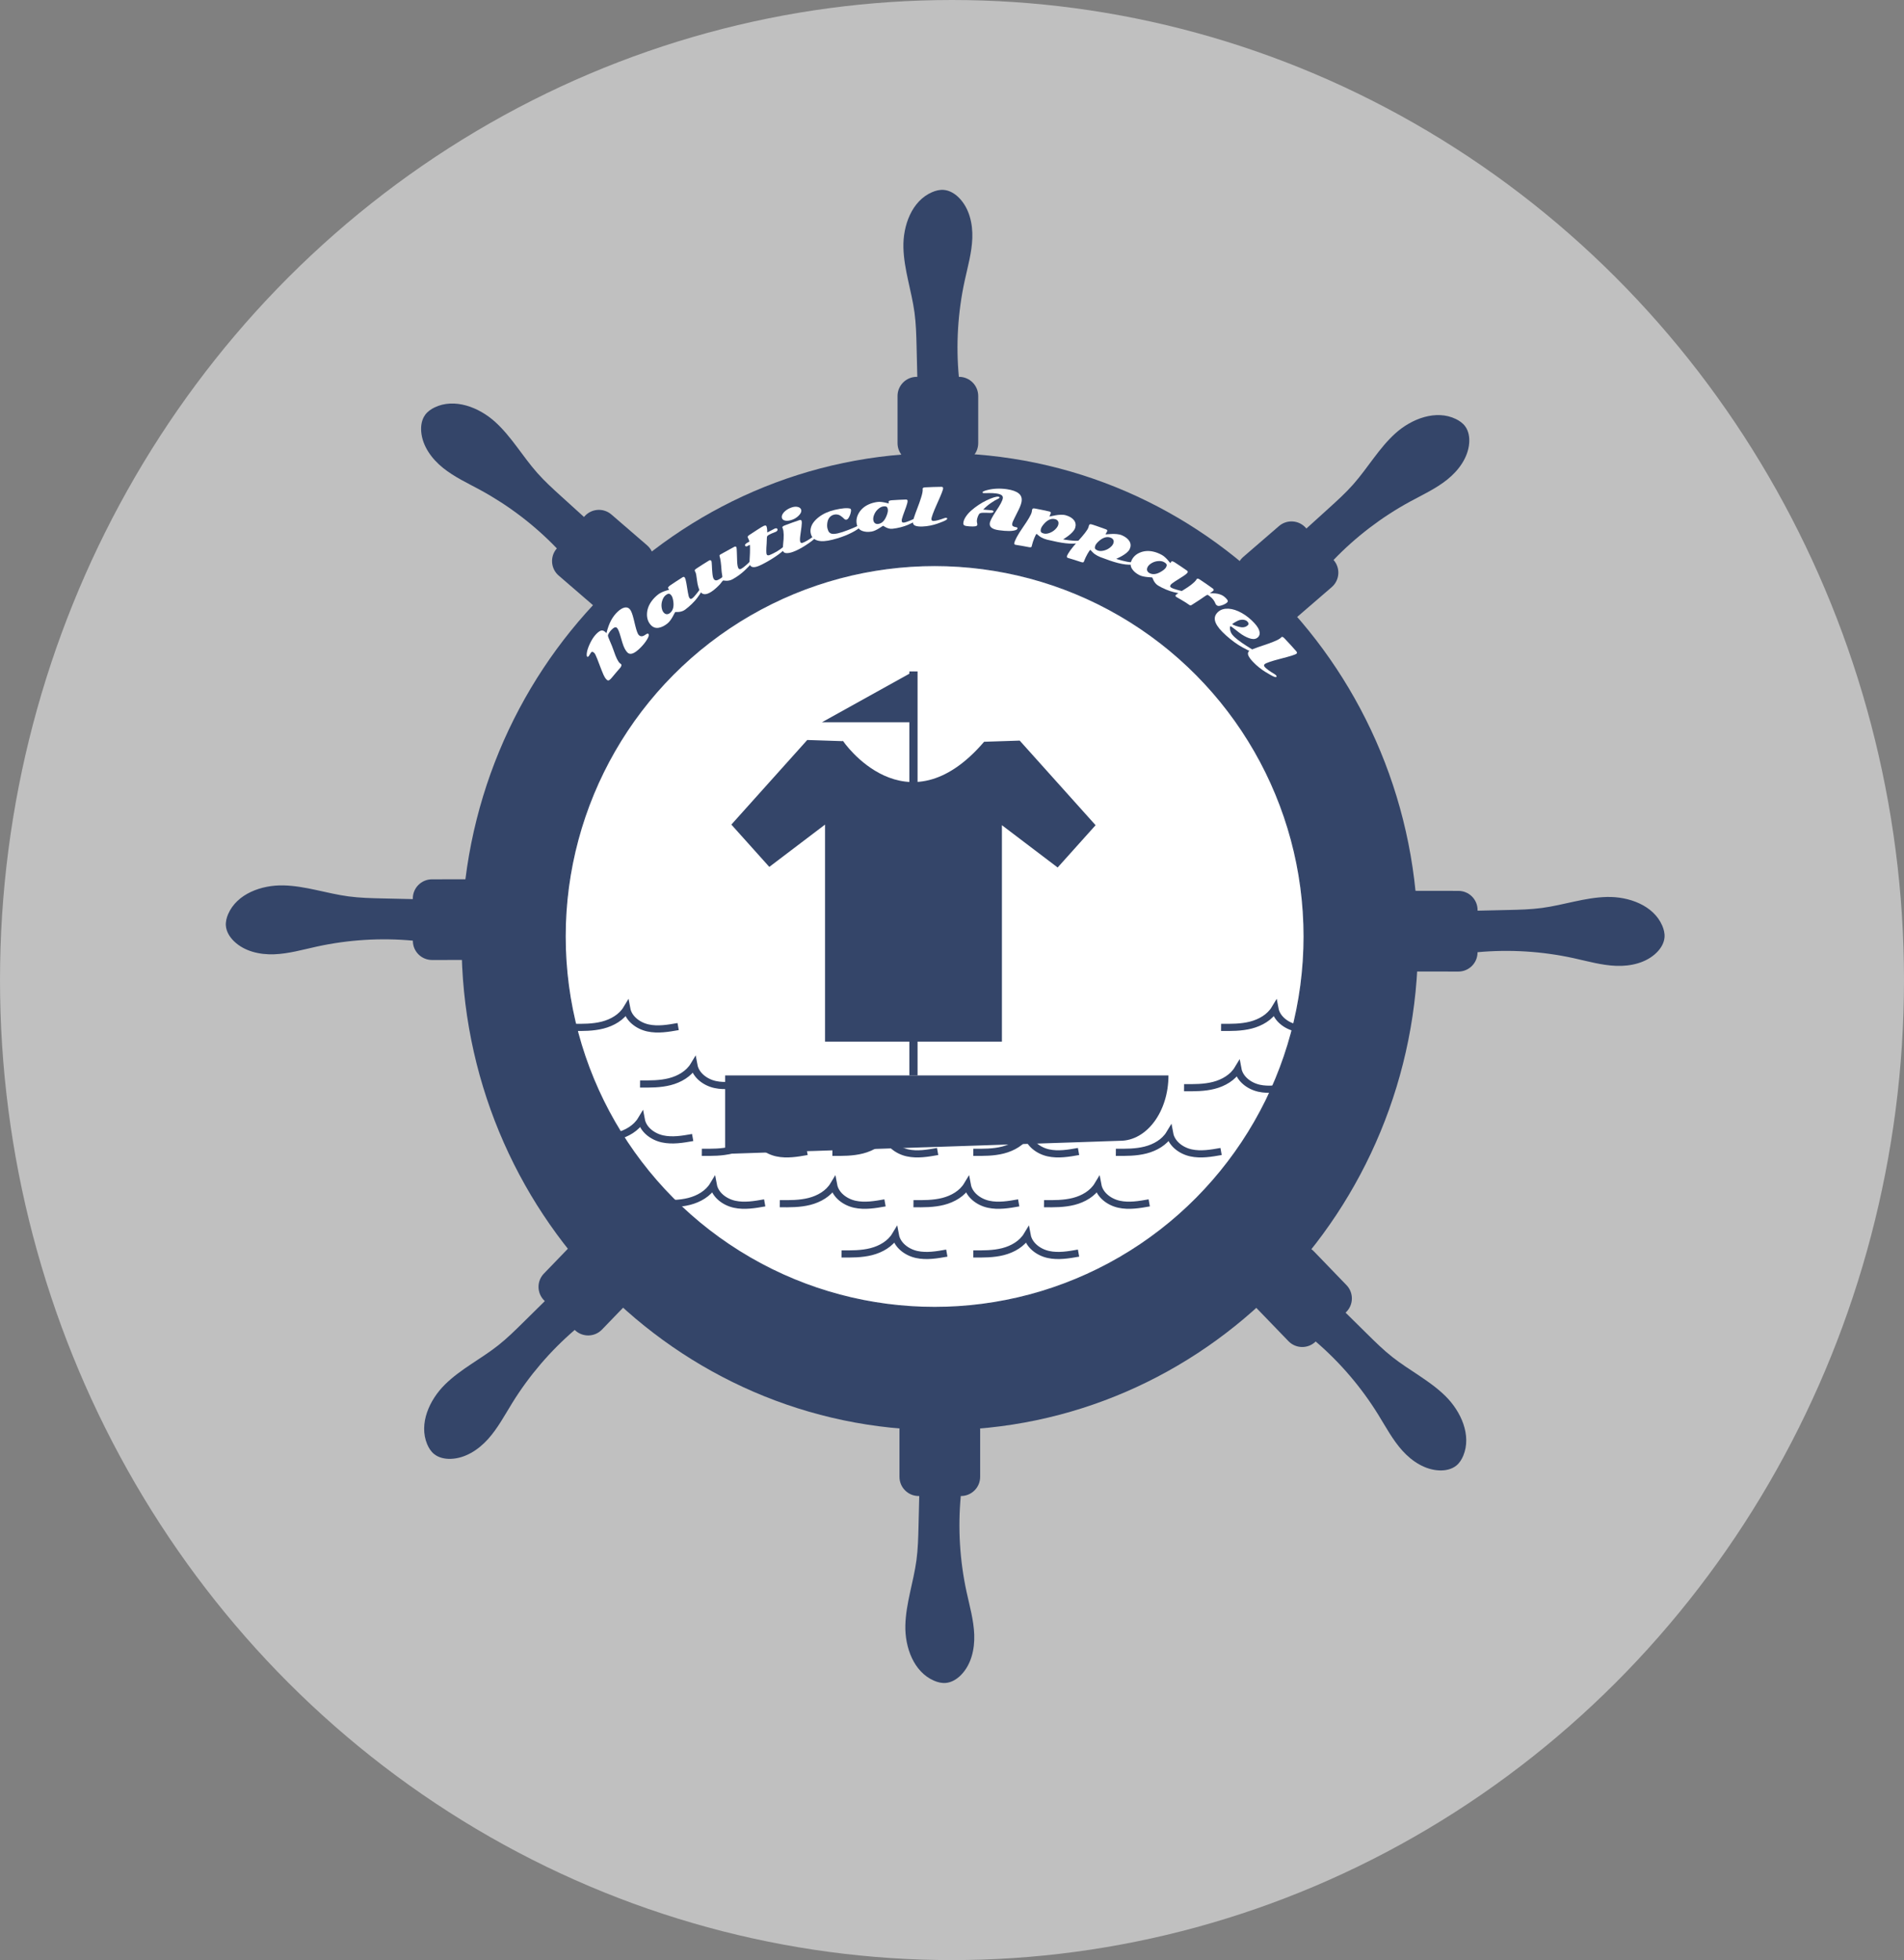 <?xml version="1.0" encoding="utf-8"?>
<!-- Generator: Adobe Illustrator 17.1.0, SVG Export Plug-In . SVG Version: 6.00 Build 0)  -->
<!DOCTYPE svg PUBLIC "-//W3C//DTD SVG 1.1//EN" "http://www.w3.org/Graphics/SVG/1.1/DTD/svg11.dtd">
<svg version="1.1" id="Layer_1" xmlns="http://www.w3.org/2000/svg" xmlns:xlink="http://www.w3.org/1999/xlink" x="0px" y="0px"
	 viewBox="0 0 371 382" enable-background="new 0 0 371 382" xml:space="preserve">
<rect x="0" y="0" width="371" height="382" fill="#808080" stroke="none"/>
<ellipse opacity="0.5" fill="#FFFFFF" cx="185.5" cy="191" rx="185.5" ry="191"/>
<g>
	<g>
		<defs>
			<rect id="SVGID_1_" x="44" y="37" width="280.349" height="291"/>
		</defs>
		<clipPath id="SVGID_2_">
			<use xlink:href="#SVGID_1_"  overflow="visible"/>
		</clipPath>
		<g clip-path="url(#SVGID_2_)">
			<defs>
				<rect id="SVGID_3_" x="44" y="37" width="280.349" height="291"/>
			</defs>
			<clipPath id="SVGID_4_">
				<use xlink:href="#SVGID_3_"  overflow="visible"/>
			</clipPath>
			<path clip-path="url(#SVGID_4_)" fill="#344569" d="M276.312,183.51c0,52.588-41.721,95.219-93.188,95.219
				c-51.465,0-93.187-42.631-93.187-95.219s41.721-95.219,93.187-95.219C234.591,88.291,276.312,130.922,276.312,183.51"/>
			<path clip-path="url(#SVGID_4_)" fill="#FFFFFF" d="M254.103,182.51c0,39.924-32.231,72.289-71.989,72.289
				s-71.989-32.365-71.989-72.289s32.231-72.289,71.989-72.289S254.103,142.586,254.103,182.51"/>
			
				<ellipse clip-path="url(#SVGID_4_)" fill="none" stroke="#344569" stroke-width="0.206" stroke-miterlimit="10" cx="182.114" cy="182.51" rx="71.989" ry="72.289"/>
			<path clip-path="url(#SVGID_4_)" fill="#344569" d="M190.609,77.177v9.183c0,2.061-1.672,3.733-3.733,3.733h-8.254
				c-2.062,0-3.734-1.672-3.734-3.733v-9.183c0-2.061,1.672-3.733,3.734-3.733h0.119c-0.047-1.968-0.096-3.936-0.141-5.904
				c-0.054-2.211-0.109-4.423-0.404-6.616c-0.575-4.256-2.058-8.39-2.162-12.685c-0.103-4.294,1.631-9.071,5.572-10.78
				c0.718-0.313,1.501-0.51,2.282-0.448c1.15,0.09,2.195,0.739,3.002,1.563c1.981,2.02,2.67,5.016,2.569,7.842
				c-0.101,2.826-0.897,5.574-1.496,8.338c-1.327,6.123-1.711,12.453-1.127,18.689h0.041
				C188.937,73.444,190.609,75.116,190.609,77.177"/>
			<path clip-path="url(#SVGID_4_)" fill="#344569" d="M259.488,114.426l-6.952,6.002c-1.56,1.346-3.918,1.175-5.264-0.386
				l-5.395-6.246c-1.348-1.562-1.176-3.92,0.385-5.267l6.95-6.002c1.56-1.348,3.918-1.175,5.267,0.388l0.078,0.089
				c1.459-1.321,2.916-2.645,4.376-3.966c1.637-1.486,3.277-2.973,4.742-4.63c2.847-3.216,5.006-7.041,8.188-9.926
				c3.184-2.884,7.931-4.693,11.802-2.828c0.706,0.341,1.367,0.804,1.831,1.436c0.682,0.928,0.875,2.144,0.778,3.294
				c-0.234,2.818-2.052,5.298-4.258,7.068c-2.204,1.771-4.804,2.965-7.289,4.317c-5.502,2.998-10.544,6.843-14.881,11.362
				l0.027,0.032C261.22,110.722,261.047,113.08,259.488,114.426"/>
			<path clip-path="url(#SVGID_4_)" fill="#344569" d="M284.163,189.346l-9.183-0.012c-2.061-0.003-3.732-1.677-3.728-3.738
				l0.01-8.254c0.003-2.062,1.676-3.733,3.737-3.73l9.184,0.013c2.061,0.003,3.73,1.676,3.728,3.739v0.119
				c1.968-0.044,3.936-0.09,5.904-0.134c2.211-0.05,4.424-0.102,6.617-0.395c4.256-0.569,8.392-2.048,12.687-2.145
				c4.294-0.097,9.068,1.642,10.772,5.586c0.311,0.72,0.509,1.503,0.446,2.283c-0.092,1.149-0.742,2.194-1.567,2.999
				c-2.022,1.978-5.02,2.662-7.846,2.558c-2.825-0.105-5.573-0.904-8.335-1.508c-6.122-1.335-12.451-1.726-18.688-1.15v0.041
				C287.899,187.679,286.224,189.349,284.163,189.346"/>
			<path clip-path="url(#SVGID_4_)" fill="#344569" d="M251.058,261.377l-6.378-6.608c-1.432-1.482-1.389-3.847,0.093-5.278
				l5.939-5.732c1.485-1.433,3.849-1.39,5.28,0.092l6.378,6.608c1.432,1.482,1.39,3.847-0.094,5.28l-0.085,0.083
				c1.399,1.384,2.801,2.765,4.202,4.149c1.574,1.553,3.15,3.108,4.886,4.48c3.369,2.663,7.308,4.606,10.364,7.625
				c3.057,3.018,5.126,7.658,3.478,11.626c-0.301,0.724-0.726,1.41-1.331,1.908c-0.889,0.733-2.093,0.991-3.246,0.959
				c-2.827-0.078-5.404-1.756-7.294-3.858c-1.889-2.104-3.226-4.634-4.714-7.039c-3.297-5.327-7.418-10.147-12.169-14.229
				l-0.03,0.028C254.853,262.901,252.489,262.86,251.058,261.377"/>
			<path clip-path="url(#SVGID_4_)" fill="#344569" d="M190.986,287.823v-9.183c0-2.061-1.672-3.733-3.733-3.733h-8.254
				c-2.062,0-3.734,1.672-3.734,3.733v9.183c0,2.061,1.672,3.733,3.734,3.733h0.119c-0.047,1.968-0.096,3.936-0.141,5.904
				c-0.054,2.211-0.109,4.423-0.404,6.616c-0.575,4.256-2.058,8.39-2.162,12.685c-0.103,4.294,1.631,9.071,5.572,10.78
				c0.718,0.313,1.501,0.51,2.283,0.448c1.149-0.09,2.194-0.739,3-1.563c1.981-2.02,2.67-5.016,2.569-7.842
				s-0.897-5.574-1.496-8.338c-1.327-6.123-1.711-12.453-1.127-18.689h0.041C189.314,291.556,190.986,289.884,190.986,287.823"/>
			<path clip-path="url(#SVGID_4_)" fill="#344569" d="M108.862,112.173l6.952,6.002c1.56,1.346,3.918,1.175,5.264-0.386
				l5.395-6.246c1.348-1.562,1.176-3.92-0.385-5.267l-6.95-6.002c-1.56-1.348-3.918-1.175-5.267,0.388l-0.078,0.089
				c-1.459-1.321-2.916-2.645-4.376-3.966c-1.637-1.486-3.277-2.973-4.742-4.63c-2.847-3.216-5.006-7.041-8.189-9.926
				c-3.182-2.884-7.93-4.693-11.801-2.828c-0.705,0.341-1.367,0.804-1.831,1.436c-0.682,0.928-0.875,2.144-0.778,3.294
				c0.234,2.818,2.052,5.298,4.258,7.068c2.204,1.771,4.804,2.965,7.289,4.317c5.502,2.998,10.544,6.843,14.881,11.362l-0.027,0.032
				C107.129,108.468,107.302,110.826,108.862,112.173"/>
			<path clip-path="url(#SVGID_4_)" fill="#344569" d="M84.186,187.092l9.183-0.012c2.061-0.003,3.732-1.677,3.728-3.738
				l-0.01-8.254c-0.003-2.062-1.676-3.733-3.737-3.73l-9.184,0.013c-2.061,0.003-3.73,1.676-3.728,3.739v0.119
				c-1.968-0.044-3.936-0.09-5.904-0.134c-2.211-0.05-4.424-0.102-6.617-0.395c-4.256-0.569-8.392-2.048-12.687-2.145
				c-4.294-0.097-9.068,1.642-10.772,5.586c-0.311,0.72-0.509,1.503-0.446,2.283c0.092,1.149,0.742,2.194,1.567,2.999
				c2.022,1.978,5.02,2.662,7.844,2.558c2.826-0.105,5.574-0.904,8.337-1.508c6.122-1.335,12.451-1.726,18.688-1.15v0.041
				C80.451,185.426,82.125,187.095,84.186,187.092"/>
			<path clip-path="url(#SVGID_4_)" fill="#344569" d="M117.292,259.123l6.378-6.608c1.432-1.482,1.389-3.847-0.093-5.278
				l-5.939-5.732c-1.485-1.433-3.849-1.39-5.28,0.092l-6.378,6.608c-1.432,1.482-1.39,3.847,0.094,5.28l0.085,0.083
				c-1.399,1.384-2.801,2.765-4.202,4.149c-1.574,1.553-3.15,3.108-4.886,4.48c-3.369,2.663-7.308,4.606-10.364,7.625
				c-3.057,3.018-5.126,7.658-3.478,11.626c0.301,0.724,0.726,1.41,1.331,1.908c0.889,0.733,2.093,0.991,3.246,0.959
				c2.827-0.078,5.404-1.756,7.294-3.858c1.889-2.104,3.226-4.634,4.714-7.039c3.297-5.327,7.418-10.147,12.169-14.229l0.03,0.028
				C113.497,260.648,115.86,260.607,117.292,259.123"/>
			<path clip-path="url(#SVGID_4_)" fill="#344569" d="M218.251,222.328c5.211,0,9.427-5.698,9.427-12.74H141.3v15.288"/>
			
				<line clip-path="url(#SVGID_4_)" fill="none" stroke="#344569" stroke-width="1.595" stroke-miterlimit="10" x1="177.992" y1="209.588" x2="177.992" y2="130.854"/>
			<path clip-path="url(#SVGID_4_)" fill="#344569" d="M160.76,160.704l-10.859,8.244l-7.394-8.244l14.786-16.487l6.934,0.227
				v-0.109c0,0.125,12.314,17.966,27.531,0.227l6.934-0.227l14.786,16.487l-7.392,8.244l-10.86-8.244v42.184H160.76v-42.184"/>
			<polyline clip-path="url(#SVGID_4_)" fill="#344569" points="177.992,140.758 160.165,140.758 177.992,130.854 			"/>
			<path clip-path="url(#SVGID_4_)" fill="none" stroke="#344569" stroke-width="1.396" stroke-miterlimit="10" d="M111.632,200.226
				c1.942,0.018,3.91,0.035,5.791-0.447c1.881-0.481,3.699-1.523,4.699-3.188c0.359,1.941,2.215,3.323,4.143,3.745
				c1.928,0.421,3.931,0.076,5.873-0.269"/>
			<path clip-path="url(#SVGID_4_)" fill="none" stroke="#344569" stroke-width="1.396" stroke-miterlimit="10" d="M151.942,234.586
				c1.942,0.018,3.91,0.035,5.791-0.447c1.881-0.481,3.699-1.523,4.699-3.188c0.359,1.941,2.215,3.323,4.143,3.745
				c1.928,0.421,3.931,0.076,5.873-0.269"/>
			<path clip-path="url(#SVGID_4_)" fill="none" stroke="#344569" stroke-width="1.396" stroke-miterlimit="10" d="M177.992,234.586
				c1.942,0.018,3.91,0.035,5.791-0.447c1.881-0.481,3.699-1.523,4.699-3.188c0.359,1.941,2.215,3.323,4.143,3.745
				c1.928,0.421,3.931,0.076,5.873-0.269"/>
			<path clip-path="url(#SVGID_4_)" fill="none" stroke="#344569" stroke-width="1.396" stroke-miterlimit="10" d="M203.427,234.586
				c1.942,0.018,3.91,0.035,5.791-0.447c1.881-0.481,3.699-1.523,4.699-3.188c0.359,1.941,2.215,3.323,4.143,3.745
				c1.928,0.421,3.929,0.076,5.873-0.269"/>
			<path clip-path="url(#SVGID_4_)" fill="none" stroke="#344569" stroke-width="1.396" stroke-miterlimit="10" d="M163.984,244.376
				c1.942,0.018,3.91,0.035,5.791-0.447c1.881-0.481,3.699-1.523,4.699-3.188c0.359,1.941,2.215,3.323,4.143,3.745
				s3.931,0.076,5.873-0.269"/>
			<path clip-path="url(#SVGID_4_)" fill="none" stroke="#344569" stroke-width="1.396" stroke-miterlimit="10" d="M189.652,244.376
				c1.942,0.018,3.91,0.035,5.791-0.447c1.881-0.481,3.699-1.523,4.699-3.188c0.359,1.941,2.215,3.323,4.143,3.745
				s3.929,0.076,5.873-0.269"/>
			<path clip-path="url(#SVGID_4_)" fill="none" stroke="#344569" stroke-width="1.396" stroke-miterlimit="10" d="M217.426,224.572
				c1.942,0.018,3.91,0.035,5.791-0.447c1.881-0.481,3.699-1.523,4.699-3.188c0.359,1.941,2.215,3.323,4.143,3.745
				s3.929,0.076,5.873-0.269"/>
			<path clip-path="url(#SVGID_4_)" fill="none" stroke="#344569" stroke-width="1.396" stroke-miterlimit="10" d="M189.652,224.572
				c1.942,0.018,3.91,0.035,5.791-0.447c1.881-0.481,3.699-1.523,4.699-3.188c0.359,1.941,2.215,3.323,4.143,3.745
				s3.931,0.076,5.873-0.269"/>
			<path clip-path="url(#SVGID_4_)" fill="none" stroke="#344569" stroke-width="1.396" stroke-miterlimit="10" d="M162.195,224.572
				c1.942,0.018,3.91,0.035,5.791-0.447c1.881-0.481,3.699-1.523,4.699-3.188c0.359,1.941,2.215,3.323,4.143,3.745
				s3.929,0.076,5.873-0.269"/>
			<path clip-path="url(#SVGID_4_)" fill="none" stroke="#344569" stroke-width="1.396" stroke-miterlimit="10" d="M136.749,224.572
				c1.942,0.018,3.91,0.035,5.791-0.447c1.881-0.481,3.699-1.523,4.699-3.188c0.359,1.941,2.215,3.323,4.143,3.745
				s3.931,0.076,5.873-0.269"/>
			<path clip-path="url(#SVGID_4_)" fill="none" stroke="#344569" stroke-width="1.396" stroke-miterlimit="10" d="M124.717,211.253
				c1.942,0.018,3.91,0.035,5.791-0.447c1.881-0.481,3.699-1.523,4.699-3.188c0.359,1.941,2.215,3.323,4.143,3.745
				s3.929,0.076,5.873-0.269"/>
			<path clip-path="url(#SVGID_4_)" fill="none" stroke="#344569" stroke-width="1.396" stroke-miterlimit="10" d="M237.932,200.226
				c1.942,0.018,3.91,0.035,5.791-0.447c1.881-0.481,3.699-1.523,4.699-3.188c0.359,1.941,2.215,3.323,4.143,3.745
				c1.928,0.421,3.929,0.076,5.873-0.269"/>
			<path clip-path="url(#SVGID_4_)" fill="none" stroke="#344569" stroke-width="1.396" stroke-miterlimit="10" d="M230.716,211.977
				c1.942,0.018,3.91,0.035,5.791-0.447c1.881-0.481,3.699-1.523,4.699-3.188c0.359,1.941,2.215,3.323,4.143,3.745
				c1.928,0.421,3.931,0.076,5.873-0.269"/>
			<path clip-path="url(#SVGID_4_)" fill="none" stroke="#344569" stroke-width="1.396" stroke-miterlimit="10" d="M128.499,234.586
				c1.942,0.018,3.91,0.035,5.791-0.447c1.881-0.481,3.699-1.523,4.699-3.188c0.359,1.941,2.215,3.323,4.143,3.745
				c1.928,0.421,3.931,0.076,5.873-0.269"/>
			<path clip-path="url(#SVGID_4_)" fill="none" stroke="#344569" stroke-width="1.396" stroke-miterlimit="10" d="M114.464,221.849
				c1.942,0.018,3.91,0.035,5.791-0.447c1.881-0.481,3.699-1.523,4.699-3.188c0.359,1.941,2.215,3.323,4.143,3.745
				c1.928,0.421,3.931,0.076,5.873-0.269"/>
			<path clip-path="url(#SVGID_4_)" fill="#FFFFFF" d="M115.162,127.17c-0.173,0.273-0.258,0.41-0.429,0.684
				c-0.065,0.076-0.12,0.127-0.167,0.151c-0.048,0.025-0.096,0.017-0.145-0.025c-0.118-0.1-0.137-0.392-0.053-0.876
				s0.289-1.075,0.622-1.765c0.332-0.691,0.702-1.252,1.103-1.684c0.401-0.432,0.746-0.684,1.027-0.761
				c0.283-0.076,0.58,0.037,0.894,0.341c0.059,0.068,0.089,0.102,0.149,0.172c0.246-1,0.549-1.83,0.899-2.486
				c0.35-0.656,0.777-1.22,1.271-1.686c0.494-0.465,0.952-0.74,1.364-0.828c0.413-0.089,0.755,0.021,1.023,0.32
				c0.275,0.308,0.523,0.97,0.768,1.981c0.099,0.417,0.199,0.832,0.3,1.242c0.245,0.996,0.474,1.591,0.66,1.788
				c0.331,0.351,0.743,0.353,1.233,0.013c0.264-0.183,0.432-0.273,0.503-0.267c0.072,0.005,0.124,0.027,0.158,0.063
				c0.16,0.177,0.065,0.544-0.278,1.105c-0.342,0.562-0.793,1.114-1.353,1.662c-1.102,1.08-1.906,1.389-2.442,0.868
				c-0.376-0.364-0.716-1.007-1.001-1.937c-0.12-0.39-0.233-0.774-0.339-1.154c-0.252-0.912-0.485-1.49-0.715-1.722
				c-0.23-0.233-0.583-0.116-1.054,0.362c-0.274,0.278-0.715,0.854-0.696,1.162c0.025,0.403,0.689,1.611,1.145,2.994
				c0.416,1.257,0.81,2.038,1.158,2.354c0.102,0.084,0.154,0.125,0.257,0.209c0.078,0.071,0.09,0.178,0.039,0.324
				c-0.05,0.146-0.127,0.275-0.23,0.391c-0.662,0.756-0.988,1.14-1.632,1.92c-0.302,0.357-0.538,0.539-0.695,0.532
				c-0.076-0.003-0.169-0.05-0.271-0.134c-0.102-0.084-0.225-0.233-0.368-0.446c-0.143-0.213-0.37-0.7-0.667-1.47
				c-0.297-0.769-0.571-1.486-0.824-2.146c-0.253-0.662-0.451-1.06-0.602-1.19c-0.15-0.132-0.269-0.198-0.358-0.198
				C115.326,127.031,115.241,127.078,115.162,127.17"/>
			<path clip-path="url(#SVGID_4_)" fill="#FFFFFF" d="M130.553,114.106c0.969-0.658,1.459-0.977,2.443-1.598
				c0.09-0.062,0.174-0.087,0.248-0.075c0.075,0.013,0.13,0.045,0.167,0.098c0.137,0.203,0.248,0.598,0.342,1.182
				c0.093,0.585,0.187,1.164,0.284,1.737c0.096,0.574,0.195,0.928,0.292,1.067c0.097,0.138,0.185,0.209,0.264,0.212
				c0.078,0.003,0.19-0.047,0.335-0.149c0.146-0.101,0.371-0.344,0.68-0.725c0.309-0.382,0.516-0.647,0.615-0.802
				c0.1-0.154,0.186-0.256,0.261-0.305c0.132-0.085,0.23-0.08,0.293,0.019c0.136,0.208-0.203,0.806-0.964,1.815
				c-0.257,0.34-0.591,0.712-1.003,1.116c-0.411,0.403-0.852,0.779-1.324,1.129c-0.788,0.583-1.848,0.428-1.893,0.447
				c-0.142,0.061-0.68,1.527-1.503,2.204c-0.563,0.464-1.128,0.752-1.704,0.863c-0.628,0.12-1.168-0.072-1.619-0.587
				c-0.474-0.543-0.711-1.222-0.702-2.031c0.01-0.894,0.315-1.77,0.929-2.6c0.34-0.46,0.76-0.886,1.26-1.278
				c0.765-0.6,2.113-0.886,2.135-0.92c0.003-0.004-0.026-0.045-0.052-0.08c-0.053-0.068-0.08-0.102-0.134-0.171
				C130.104,114.541,130.22,114.35,130.553,114.106 M130.54,119.473c0.602-0.477,0.811-1.246,0.647-2.332
				c-0.075-0.499-0.193-0.859-0.357-1.08c-0.165-0.221-0.324-0.337-0.479-0.351c-0.155-0.013-0.368,0.083-0.64,0.289
				c-0.27,0.207-0.486,0.53-0.642,0.972c-0.156,0.439-0.208,0.884-0.158,1.33c0.05,0.444,0.174,0.784,0.364,1.021
				c0.19,0.236,0.397,0.362,0.62,0.377C130.118,119.713,130.332,119.638,130.54,119.473"/>
			<path clip-path="url(#SVGID_4_)" fill="#FFFFFF" d="M135.765,110.759c0.955-0.627,1.436-0.932,2.407-1.526
				c0.093-0.054,0.178-0.072,0.251-0.056c0.074,0.018,0.136,0.071,0.187,0.159c0.052,0.089,0.083,0.377,0.101,0.863
				c0.017,0.485,0.05,0.994,0.101,1.525c0.049,0.531,0.134,0.89,0.249,1.08c0.213,0.357,0.547,0.397,1.001,0.129
				c0.217-0.128,0.628-0.35,0.676-0.486c0.049-0.14-0.109-0.704-0.142-1.224c-0.084-1.305-0.196-2.275-0.393-2.861
				c-0.04-0.119,0.026-0.227,0.202-0.323c0.531-0.291,1.088-0.6,1.671-0.925c0.583-0.326,0.923-0.505,1.014-0.552
				c0.09-0.045,0.172-0.061,0.243-0.045c0.07,0.016,0.114,0.041,0.132,0.078c0.072,0.145,0.109,0.507,0.115,1.085
				c0.005,0.579,0.025,1.173,0.057,1.782c0.031,0.609,0.11,1.025,0.227,1.251c0.118,0.226,0.295,0.278,0.532,0.155
				c0.239-0.123,0.54-0.345,0.91-0.665s0.623-0.559,0.755-0.72c0.132-0.162,0.224-0.253,0.274-0.278
				c0.137-0.065,0.231-0.043,0.283,0.067c0.052,0.109,0.005,0.258-0.138,0.447c-0.145,0.19-0.326,0.401-0.543,0.633
				c-0.218,0.231-0.487,0.497-0.802,0.795c-0.726,0.685-1.522,1.264-2.393,1.743c-0.87,0.479-1.709,0.229-1.806,0.234
				c-0.11,0.004-0.485,0.558-0.656,0.748c-0.173,0.191-0.424,0.434-0.751,0.734c-0.327,0.3-0.643,0.547-0.951,0.742
				c-0.983,0.619-1.69,0.61-2.133-0.062c-0.152-0.233-0.286-0.55-0.394-0.955c-0.109-0.404-0.183-0.786-0.224-1.144
				c-0.109-0.947-0.212-1.513-0.323-1.688c-0.111-0.174-0.15-0.306-0.118-0.397C135.418,111.013,135.544,110.898,135.765,110.759"/>
			<path clip-path="url(#SVGID_4_)" fill="#FFFFFF" d="M149.506,103.775c0.578-0.309,0.868-0.461,1.452-0.758
				c0.286-0.111,0.463-0.074,0.532,0.109c0.07,0.182-0.022,0.346-0.273,0.495c-0.251,0.147-1.472,0.491-1.734,0.898
				c-0.089,0.137-0.05,0.792-0.098,1.386c-0.097,1.22-0.087,1.928,0,2.128c0.094,0.22,0.3,0.258,0.619,0.124
				c1.031-0.437,1.901-0.954,2.62-1.57c0.105-0.09,0.194-0.149,0.264-0.176c0.137-0.05,0.225-0.025,0.264,0.079
				c0.04,0.103-0.01,0.24-0.149,0.406c-0.424,0.509-1.134,1.072-2.118,1.717c-0.983,0.643-1.91,1.171-2.796,1.578
				c-0.503,0.233-0.916,0.346-1.246,0.339c-0.329-0.008-0.553-0.128-0.667-0.363c-0.116-0.239-0.15-0.774-0.085-1.607
				c0.074-0.934,0.056-2.35,0.017-2.371c-0.04-0.022-0.385,0.195-0.474,0.238c-0.22,0.102-0.364,0.083-0.433-0.063
				c-0.05-0.106-0.049-0.194,0.005-0.264c0.053-0.071,0.115-0.131,0.185-0.182c0.07-0.052,0.131-0.092,0.182-0.121
				c0.053-0.031,0.127-0.071,0.221-0.123c0.094-0.05,0.2-0.096,0.208-0.111c0.043-0.094-0.133-0.485-0.227-0.689
				c-0.034-0.068-0.052-0.102-0.085-0.171c-0.063-0.138,0.111-0.331,0.525-0.575c0.138-0.081,0.558-0.364,1.274-0.835
				c0.715-0.47,1.165-0.735,1.34-0.806c0.28-0.115,0.452-0.093,0.516,0.062C149.453,102.814,149.504,103.224,149.506,103.775"/>
			<path clip-path="url(#SVGID_4_)" fill="#FFFFFF" d="M156.388,105.792c0.252-0.084,0.578-0.248,0.981-0.49
				c0.402-0.242,0.691-0.432,0.866-0.574c0.174-0.143,0.301-0.226,0.381-0.249c0.158-0.048,0.257-0.003,0.297,0.132
				c0.018,0.062-0.019,0.15-0.112,0.26c-0.304,0.358-0.919,0.817-1.813,1.397c-0.893,0.58-1.709,1.01-2.467,1.284
				c-0.47,0.171-0.886,0.252-1.251,0.244c-0.366-0.009-0.6-0.142-0.702-0.406c-0.062-0.159-0.054-0.612,0.03-1.358
				c0.16-1.412,0.149-2.424-0.072-3.025c-0.028-0.071-0.043-0.107-0.072-0.178c-0.057-0.156,0.101-0.305,0.478-0.441
				c1.142-0.433,1.717-0.64,2.872-1.034c0.102-0.032,0.186-0.031,0.253,0.001c0.066,0.034,0.109,0.081,0.128,0.142
				c0.071,0.221,0.063,0.623-0.017,1.207c-0.08,0.584-0.158,1.159-0.234,1.725s-0.075,0.954-0.004,1.164
				C156.002,105.803,156.153,105.869,156.388,105.792 M156.103,99.324c0.107,0.342-0.037,0.713-0.426,1.118
				c-0.388,0.403-0.837,0.69-1.353,0.864c-0.517,0.174-0.946,0.23-1.292,0.162c-0.346-0.067-0.565-0.221-0.653-0.464
				c-0.088-0.244-0.057-0.504,0.096-0.783c0.151-0.278,0.386-0.536,0.707-0.774c0.319-0.238,0.693-0.428,1.116-0.566
				c0.423-0.14,0.811-0.167,1.16-0.081C155.807,98.886,156.021,99.062,156.103,99.324"/>
			<path clip-path="url(#SVGID_4_)" fill="#FFFFFF" d="M161.217,101.834c-0.072,0.443-0.066,0.835,0.022,1.169
				c0.088,0.333,0.193,0.572,0.317,0.716c0.123,0.143,0.275,0.239,0.456,0.286c0.612,0.156,1.681-0.101,3.237-0.708
				c0.739-0.288,1.277-0.51,1.609-0.68c0.332-0.168,0.53-0.256,0.592-0.267c0.134-0.025,0.212,0.019,0.233,0.131
				c0.021,0.112-0.059,0.247-0.242,0.398c-0.475,0.401-1.18,0.804-2.095,1.225c-0.916,0.421-1.958,0.775-3.131,1.075
				c-1.173,0.301-2.107,0.372-2.822,0.19c-0.713-0.183-1.172-0.587-1.367-1.221c-0.12-0.394-0.137-0.797-0.044-1.207
				c0.092-0.41,0.273-0.795,0.545-1.155c0.274-0.36,0.618-0.702,1.034-1.021c0.832-0.638,1.859-1.109,3.066-1.392
				c1.406-0.329,2.486-0.429,3.049-0.244c0.068,0.023,0.12,0.105,0.143,0.221s0,0.322-0.068,0.616
				c-0.068,0.295-0.178,0.576-0.329,0.848c-0.15,0.27-0.306,0.423-0.469,0.457c-0.165,0.035-0.311-0.01-0.442-0.137
				c-0.129-0.125-0.238-0.227-0.326-0.306c-0.088-0.08-0.205-0.169-0.351-0.27c-0.147-0.102-0.28-0.173-0.401-0.214
				c-0.12-0.041-0.26-0.07-0.421-0.084c-0.163-0.014-0.351,0.004-0.567,0.056c-0.214,0.052-0.417,0.158-0.606,0.317
				c-0.189,0.158-0.329,0.34-0.424,0.541C161.32,101.374,161.256,101.596,161.217,101.834"/>
			<path clip-path="url(#SVGID_4_)" fill="#FFFFFF" d="M173.703,97.499c1.122-0.076,1.682-0.105,2.804-0.146
				c0.106-0.008,0.187,0.013,0.243,0.061c0.057,0.048,0.088,0.105,0.093,0.168c0.017,0.244-0.079,0.641-0.28,1.193
				c-0.203,0.552-0.402,1.1-0.596,1.642c-0.194,0.543-0.28,0.899-0.266,1.067c0.016,0.169,0.054,0.274,0.119,0.315
				c0.065,0.043,0.181,0.056,0.351,0.043c0.169-0.014,0.474-0.111,0.915-0.284c0.442-0.174,0.743-0.301,0.901-0.384
				c0.156-0.084,0.279-0.128,0.364-0.133c0.152-0.008,0.231,0.047,0.238,0.164c0.013,0.248-0.559,0.596-1.68,1.084
				c-0.377,0.164-0.835,0.317-1.371,0.457c-0.536,0.141-1.084,0.242-1.645,0.304c-0.934,0.103-1.747-0.571-1.787-0.575
				c-0.141-0.018-1.29,0.965-2.29,1.125c-0.687,0.11-1.29,0.066-1.817-0.136c-0.575-0.218-0.93-0.66-1.06-1.332
				c-0.136-0.708-0.012-1.41,0.377-2.097c0.429-0.76,1.094-1.353,1.995-1.751c0.499-0.221,1.049-0.373,1.649-0.455
				c0.921-0.125,2.186,0.306,2.213,0.293c0.003-0.001,0-0.053-0.005-0.096c-0.012-0.085-0.018-0.129-0.031-0.214
				C173.12,97.647,173.307,97.541,173.703,97.499 M171.138,102.108c0.726-0.102,1.265-0.658,1.645-1.676
				c0.176-0.466,0.251-0.836,0.218-1.11c-0.032-0.273-0.109-0.455-0.231-0.545c-0.123-0.09-0.346-0.116-0.669-0.076
				s-0.655,0.209-0.995,0.509c-0.339,0.298-0.592,0.653-0.761,1.061c-0.169,0.408-0.227,0.762-0.182,1.062
				c0.047,0.3,0.158,0.513,0.335,0.64C170.674,102.099,170.887,102.143,171.138,102.108"/>
			<path clip-path="url(#SVGID_4_)" fill="#FFFFFF" d="M180.377,94.972c1.228-0.058,1.843-0.078,3.071-0.096
				c0.109,0.001,0.19,0.027,0.244,0.079c0.054,0.053,0.081,0.111,0.08,0.174c-0.003,0.353-0.417,1.363-1.18,3.048
				c-0.761,1.686-1.106,2.685-1.101,2.984c0.003,0.124,0.034,0.216,0.093,0.278c0.059,0.061,0.163,0.089,0.31,0.088
				c0.461-0.008,1.172-0.199,2.151-0.558c0.098-0.035,0.193-0.053,0.283-0.052c0.16,0.003,0.239,0.057,0.236,0.164
				c-0.001,0.092-0.083,0.183-0.243,0.279c-0.162,0.094-0.381,0.199-0.66,0.315c-0.28,0.116-0.618,0.243-1.014,0.381
				c-0.395,0.141-0.844,0.261-1.343,0.366c-0.497,0.105-1.019,0.168-1.567,0.19c-0.548,0.022-0.988-0.019-1.326-0.131
				c-0.337-0.111-0.517-0.337-0.539-0.681c-0.016-0.242,0.275-1.212,0.933-2.9c0.246-0.629,0.473-1.282,0.684-1.956
				c0.211-0.676,0.313-1.178,0.301-1.51c-0.005-0.076-0.008-0.115-0.014-0.191C179.773,95.077,179.972,94.984,180.377,94.972"/>
			<path clip-path="url(#SVGID_4_)" fill="#FFFFFF" d="M191.663,99.316c0.612,0.047,0.919,0.074,1.531,0.132
				c0.278,0.032,0.41,0.118,0.393,0.253c-0.012,0.098-0.087,0.167-0.225,0.207c-0.481,0.143-1.89-0.121-2.411,0.129
				c-0.297,0.143-0.565,0.963-0.598,1.367c-0.016,0.181-0.003,0.35,0.037,0.507c0.041,0.156,0.058,0.269,0.053,0.335
				c-0.016,0.177-0.154,0.286-0.416,0.327c-0.262,0.04-0.641,0.041-1.136,0.008c-0.497-0.034-0.82-0.092-0.974-0.18
				c-0.152-0.087-0.224-0.231-0.213-0.432c0.021-0.376,0.169-0.783,0.452-1.22c0.283-0.438,0.641-0.85,1.075-1.235
				c0.433-0.385,0.916-0.756,1.45-1.111c0.532-0.355,1.056-0.651,1.558-0.89c1.122-0.532,1.894-0.766,2.279-0.717
				c0.177,0.022,0.258,0.078,0.248,0.164c-0.012,0.085-0.111,0.173-0.296,0.256c-0.385,0.172-0.864,0.447-1.415,0.835
				c-0.552,0.388-1.043,0.808-1.477,1.257C191.612,99.311,191.629,99.312,191.663,99.316 M194.631,103.332
				c-1.265-0.174-1.858-0.607-1.774-1.344c0.049-0.42,0.448-1.226,1.239-2.403c0.792-1.177,1.239-2,1.306-2.486
				c0.037-0.273-0.058-0.483-0.293-0.631c-0.234-0.147-0.587-0.252-1.06-0.309c-0.473-0.057-0.956-0.078-1.451-0.062
				c-0.495,0.016-0.81,0.021-0.948,0.008c-0.138-0.013-0.203-0.07-0.194-0.171c0.012-0.129,0.32-0.275,0.926-0.43
				c1.168-0.298,2.446-0.359,3.804-0.165c1.076,0.154,1.855,0.439,2.334,0.837c0.479,0.398,0.651,0.945,0.527,1.635
				c-0.074,0.41-0.256,0.906-0.54,1.491c-0.286,0.585-0.558,1.134-0.82,1.649c-0.264,0.513-0.41,0.872-0.443,1.074
				c-0.034,0.202-0.013,0.35,0.062,0.443c0.094,0.119,0.301,0.204,0.619,0.26c0.195,0.035,0.302,0.072,0.32,0.114
				c0.018,0.041,0.025,0.081,0.017,0.12c-0.027,0.152-0.131,0.261-0.308,0.329C197.284,103.547,196.181,103.545,194.631,103.332"/>
			<path clip-path="url(#SVGID_4_)" fill="#FFFFFF" d="M201.766,99.122c1.096,0.209,1.642,0.323,2.732,0.567
				c0.105,0.026,0.174,0.071,0.214,0.134c0.039,0.062,0.05,0.125,0.035,0.19c-0.017,0.063-0.058,0.169-0.124,0.317
				s-0.127,0.329-0.127,0.329c0.067,0.052,1.964-0.583,3.179-0.238c0.739,0.211,1.275,0.54,1.601,0.974
				c0.327,0.435,0.397,0.934,0.22,1.495c-0.344,1.087-2.34,2.212-2.34,2.212c0.003,0.045,2.124,0.373,2.843,0.282
				c0.239-0.03,0.407-0.028,0.504,0.004c0.128,0.043,0.171,0.124,0.13,0.242c-0.028,0.083-0.127,0.145-0.293,0.182
				c-0.751,0.171-1.659,0.181-2.706,0.063c-1.049-0.118-2.162-0.363-3.29-0.629c-0.138-0.032-0.249-0.054-0.32-0.072
				c-0.395-0.101-0.779-0.252-1.151-0.451c-0.372-0.2-0.852-0.677-0.889-0.674c-0.156,0.012-0.726,1.399-0.929,2.304
				c-0.01,0.057-0.016,0.085-0.026,0.143c-0.037,0.164-0.233,0.205-0.588,0.129c-1.026-0.198-1.54-0.288-2.57-0.452
				c-0.088-0.016-0.152-0.052-0.196-0.109c-0.043-0.057-0.058-0.116-0.048-0.174c0.102-0.565,0.638-1.602,1.669-3.087
				c1.031-1.485,1.633-2.487,1.747-3.036c0.025-0.165,0.037-0.248,0.061-0.413c0.026-0.121,0.081-0.203,0.168-0.246
				C201.356,99.065,201.522,99.069,201.766,99.122 M205.593,101.178c-0.737-0.194-1.474,0.123-2.189,0.945
				c-0.328,0.377-0.522,0.702-0.585,0.969c-0.063,0.267-0.054,0.464,0.026,0.59c0.08,0.125,0.273,0.225,0.578,0.3
				c0.304,0.074,0.663,0.035,1.08-0.115c0.417-0.151,0.784-0.379,1.102-0.686c0.317-0.308,0.518-0.606,0.598-0.898
				c0.081-0.293,0.063-0.534-0.053-0.722C206.034,101.373,205.848,101.245,205.593,101.178"/>
			<path clip-path="url(#SVGID_4_)" fill="#FFFFFF" d="M212.883,102.249c1.066,0.353,1.597,0.538,2.654,0.925
				c0.101,0.04,0.165,0.093,0.196,0.162c0.031,0.067,0.035,0.132,0.01,0.193c-0.025,0.062-0.079,0.16-0.164,0.298
				c-0.085,0.138-0.168,0.31-0.168,0.31c0.059,0.061,2.035-0.318,3.204,0.189c0.712,0.308,1.204,0.706,1.476,1.181
				c0.27,0.477,0.278,0.982,0.028,1.514c-0.483,1.034-2.62,1.883-2.62,1.883c-0.004,0.044,2.075,0.656,2.805,0.663
				c0.242,0.003,0.41,0.027,0.503,0.072c0.121,0.059,0.155,0.146,0.101,0.257c-0.039,0.079-0.146,0.127-0.317,0.142
				c-0.773,0.067-1.682-0.045-2.715-0.304c-1.032-0.257-2.113-0.65-3.204-1.063c-0.136-0.052-0.243-0.088-0.311-0.115
				c-0.382-0.154-0.746-0.354-1.092-0.601c-0.346-0.248-0.762-0.784-0.801-0.787c-0.159-0.01-0.903,1.292-1.222,2.163
				c-0.018,0.056-0.027,0.083-0.045,0.138c-0.057,0.158-0.257,0.173-0.602,0.052c-0.998-0.331-1.499-0.488-2.505-0.786
				c-0.085-0.027-0.146-0.072-0.182-0.134c-0.035-0.062-0.043-0.123-0.025-0.18c0.174-0.547,0.841-1.505,2.06-2.844
				c1.22-1.337,1.949-2.253,2.133-2.782c0.045-0.162,0.068-0.242,0.114-0.403c0.04-0.118,0.106-0.191,0.198-0.221
				C212.481,102.14,212.647,102.166,212.883,102.249 M216.44,104.797c-0.711-0.289-1.489-0.075-2.306,0.647
				c-0.376,0.331-0.61,0.627-0.708,0.884c-0.098,0.257-0.114,0.454-0.05,0.589s0.243,0.258,0.538,0.373s0.659,0.124,1.094,0.03
				c0.435-0.093,0.832-0.27,1.187-0.534c0.357-0.262,0.596-0.532,0.713-0.813c0.119-0.279,0.132-0.521,0.04-0.722
				C216.855,105.049,216.686,104.898,216.44,104.797"/>
			<path clip-path="url(#SVGID_4_)" fill="#FFFFFF" d="M228.859,109.573c0.969,0.629,1.45,0.952,2.402,1.614
				c0.093,0.059,0.147,0.127,0.165,0.2c0.018,0.074,0.009,0.137-0.026,0.19c-0.133,0.207-0.452,0.464-0.951,0.779
				c-0.501,0.314-0.995,0.628-1.483,0.942c-0.488,0.313-0.774,0.544-0.864,0.689c-0.089,0.143-0.12,0.252-0.092,0.324
				c0.027,0.072,0.115,0.156,0.265,0.249c0.149,0.094,0.457,0.205,0.928,0.341c0.47,0.134,0.796,0.221,0.977,0.252
				c0.181,0.031,0.309,0.072,0.382,0.121c0.131,0.088,0.164,0.181,0.098,0.279c-0.138,0.205-0.824,0.127-2.044-0.178
				c-0.412-0.103-0.883-0.265-1.411-0.483c-0.528-0.218-1.04-0.474-1.539-0.77c-0.832-0.491-1.092-1.523-1.124-1.554
				c-0.107-0.103-1.641-0.017-2.557-0.496c-0.629-0.329-1.096-0.729-1.406-1.209c-0.337-0.523-0.361-1.092-0.062-1.707
				c0.315-0.649,0.839-1.136,1.571-1.45c0.808-0.348,1.709-0.419,2.688-0.19c0.541,0.128,1.085,0.341,1.627,0.642
				c0.832,0.461,1.607,1.582,1.644,1.588c0.004,0.001,0.032-0.041,0.054-0.079c0.041-0.076,0.062-0.114,0.103-0.19
				C228.29,109.332,228.508,109.363,228.859,109.573 M223.969,111.684c0.658,0.361,1.437,0.248,2.363-0.332
				c0.425-0.266,0.711-0.516,0.849-0.753c0.138-0.238,0.185-0.43,0.138-0.578s-0.214-0.305-0.504-0.47
				c-0.291-0.165-0.667-0.234-1.125-0.203c-0.457,0.032-0.88,0.16-1.265,0.384c-0.384,0.224-0.646,0.472-0.789,0.739
				c-0.143,0.267-0.18,0.505-0.111,0.715C223.593,111.393,223.741,111.559,223.969,111.684"/>
			<path clip-path="url(#SVGID_4_)" fill="#FFFFFF" d="M233.845,112.982c1.003,0.669,1.499,1.014,2.483,1.722
				c0.089,0.066,0.14,0.137,0.152,0.212c0.014,0.075,0.008,0.129-0.019,0.164c-0.026,0.035-0.081,0.084-0.165,0.147
				c-0.084,0.062-0.187,0.137-0.31,0.224c-0.123,0.085-0.235,0.167-0.235,0.167c0.005,0.013,0.945-0.025,1.485,0.09
				c0.54,0.116,0.961,0.296,1.261,0.534c0.634,0.504,0.861,0.87,0.689,1.081c-0.173,0.212-0.465,0.397-0.871,0.557
				c-0.407,0.16-0.726,0.234-0.943,0.207c-0.103-0.013-0.209-0.065-0.313-0.146c-0.103-0.081-0.178-0.185-0.225-0.308
				c-0.212-0.549-0.559-1.01-1.038-1.372c-0.183-0.138-0.425-0.333-0.507-0.329c-0.234,0.012-1,0.64-1.792,1.138
				c-0.795,0.499-1.229,0.786-1.317,0.845c-0.14,0.093-0.278,0.092-0.411-0.003c-0.472-0.337-0.995-0.673-1.571-1.003
				c-0.575-0.328-0.904-0.514-0.986-0.567c-0.08-0.054-0.131-0.115-0.151-0.182c-0.019-0.066-0.013-0.127,0.022-0.178
				c0.034-0.052,0.227-0.194,0.583-0.424c0.355-0.23,0.743-0.473,1.165-0.726c0.423-0.255,0.857-0.552,1.302-0.895
				c0.444-0.341,0.766-0.653,0.959-0.935c0.041-0.065,0.062-0.097,0.103-0.162C233.291,112.702,233.508,112.748,233.845,112.982"/>
			<path clip-path="url(#SVGID_4_)" fill="#FFFFFF" d="M244.319,126.792c0.102,0.106,0.114,0.196,0.035,0.273
				c-0.078,0.075-0.22,0.074-0.424-0.005c-0.204-0.079-0.447-0.186-0.726-0.319c-0.28-0.133-0.651-0.329-1.114-0.584
				c-1.065-0.584-2.126-1.362-3.203-2.331c-2.045-1.839-2.681-3.21-1.803-4.295c0.429-0.53,1.017-0.832,1.77-0.894
				c0.755-0.061,1.579,0.103,2.464,0.503c0.884,0.399,1.74,0.979,2.552,1.738c0.81,0.758,1.304,1.427,1.486,1.978
				c0.182,0.552,0.105,0.992-0.222,1.319c-0.337,0.337-0.784,0.438-1.339,0.315c-0.556-0.124-1.167-0.408-1.841-0.842
				c-0.678-0.437-2.008-1.632-2.211-1.601c-0.14,0.022-0.167,0.987,0.375,1.646c0.138,0.169,0.3,0.336,0.478,0.503
				c0.707,0.658,1.877,1.443,3.509,2.442C244.206,126.698,244.277,126.749,244.319,126.792 M240.114,121.635
				c0.017,0.141,1.243,0.57,1.782,0.616c0.54,0.045,0.97-0.099,1.291-0.443c0.085-0.09,0.115-0.198,0.089-0.322
				c-0.026-0.125-0.115-0.26-0.267-0.402c-0.154-0.142-0.363-0.236-0.624-0.284c-0.261-0.048-0.526-0.036-0.792,0.03
				C241.038,120.967,240.108,121.582,240.114,121.635"/>
			<path clip-path="url(#SVGID_4_)" fill="#FFFFFF" d="M250.343,124.472c0.916,0.969,1.368,1.464,2.259,2.474
				c0.076,0.092,0.115,0.176,0.114,0.255c-0.001,0.08-0.026,0.14-0.074,0.181c-0.27,0.227-1.332,0.54-3.154,1.007
				c-1.821,0.468-2.823,0.835-3.046,1.034c-0.093,0.083-0.141,0.169-0.145,0.258c-0.004,0.088,0.048,0.193,0.154,0.313
				c0.333,0.376,0.985,0.839,1.956,1.423c0.097,0.058,0.177,0.125,0.24,0.202c0.112,0.136,0.128,0.238,0.045,0.306
				c-0.071,0.057-0.199,0.049-0.385-0.023c-0.187-0.072-0.424-0.187-0.711-0.345c-0.288-0.158-0.624-0.357-1.012-0.593
				c-0.389-0.236-0.8-0.528-1.234-0.871c-0.433-0.341-0.852-0.729-1.257-1.162c-0.404-0.433-0.686-0.819-0.841-1.166
				c-0.154-0.346-0.111-0.64,0.136-0.881c0.172-0.169,1.113-0.569,2.859-1.133c0.651-0.211,1.309-0.45,1.969-0.718
				c0.662-0.267,1.116-0.512,1.358-0.738c0.054-0.054,0.081-0.081,0.136-0.136C249.834,124.044,250.045,124.148,250.343,124.472"/>
		</g>
	</g>
</g>
</svg>
